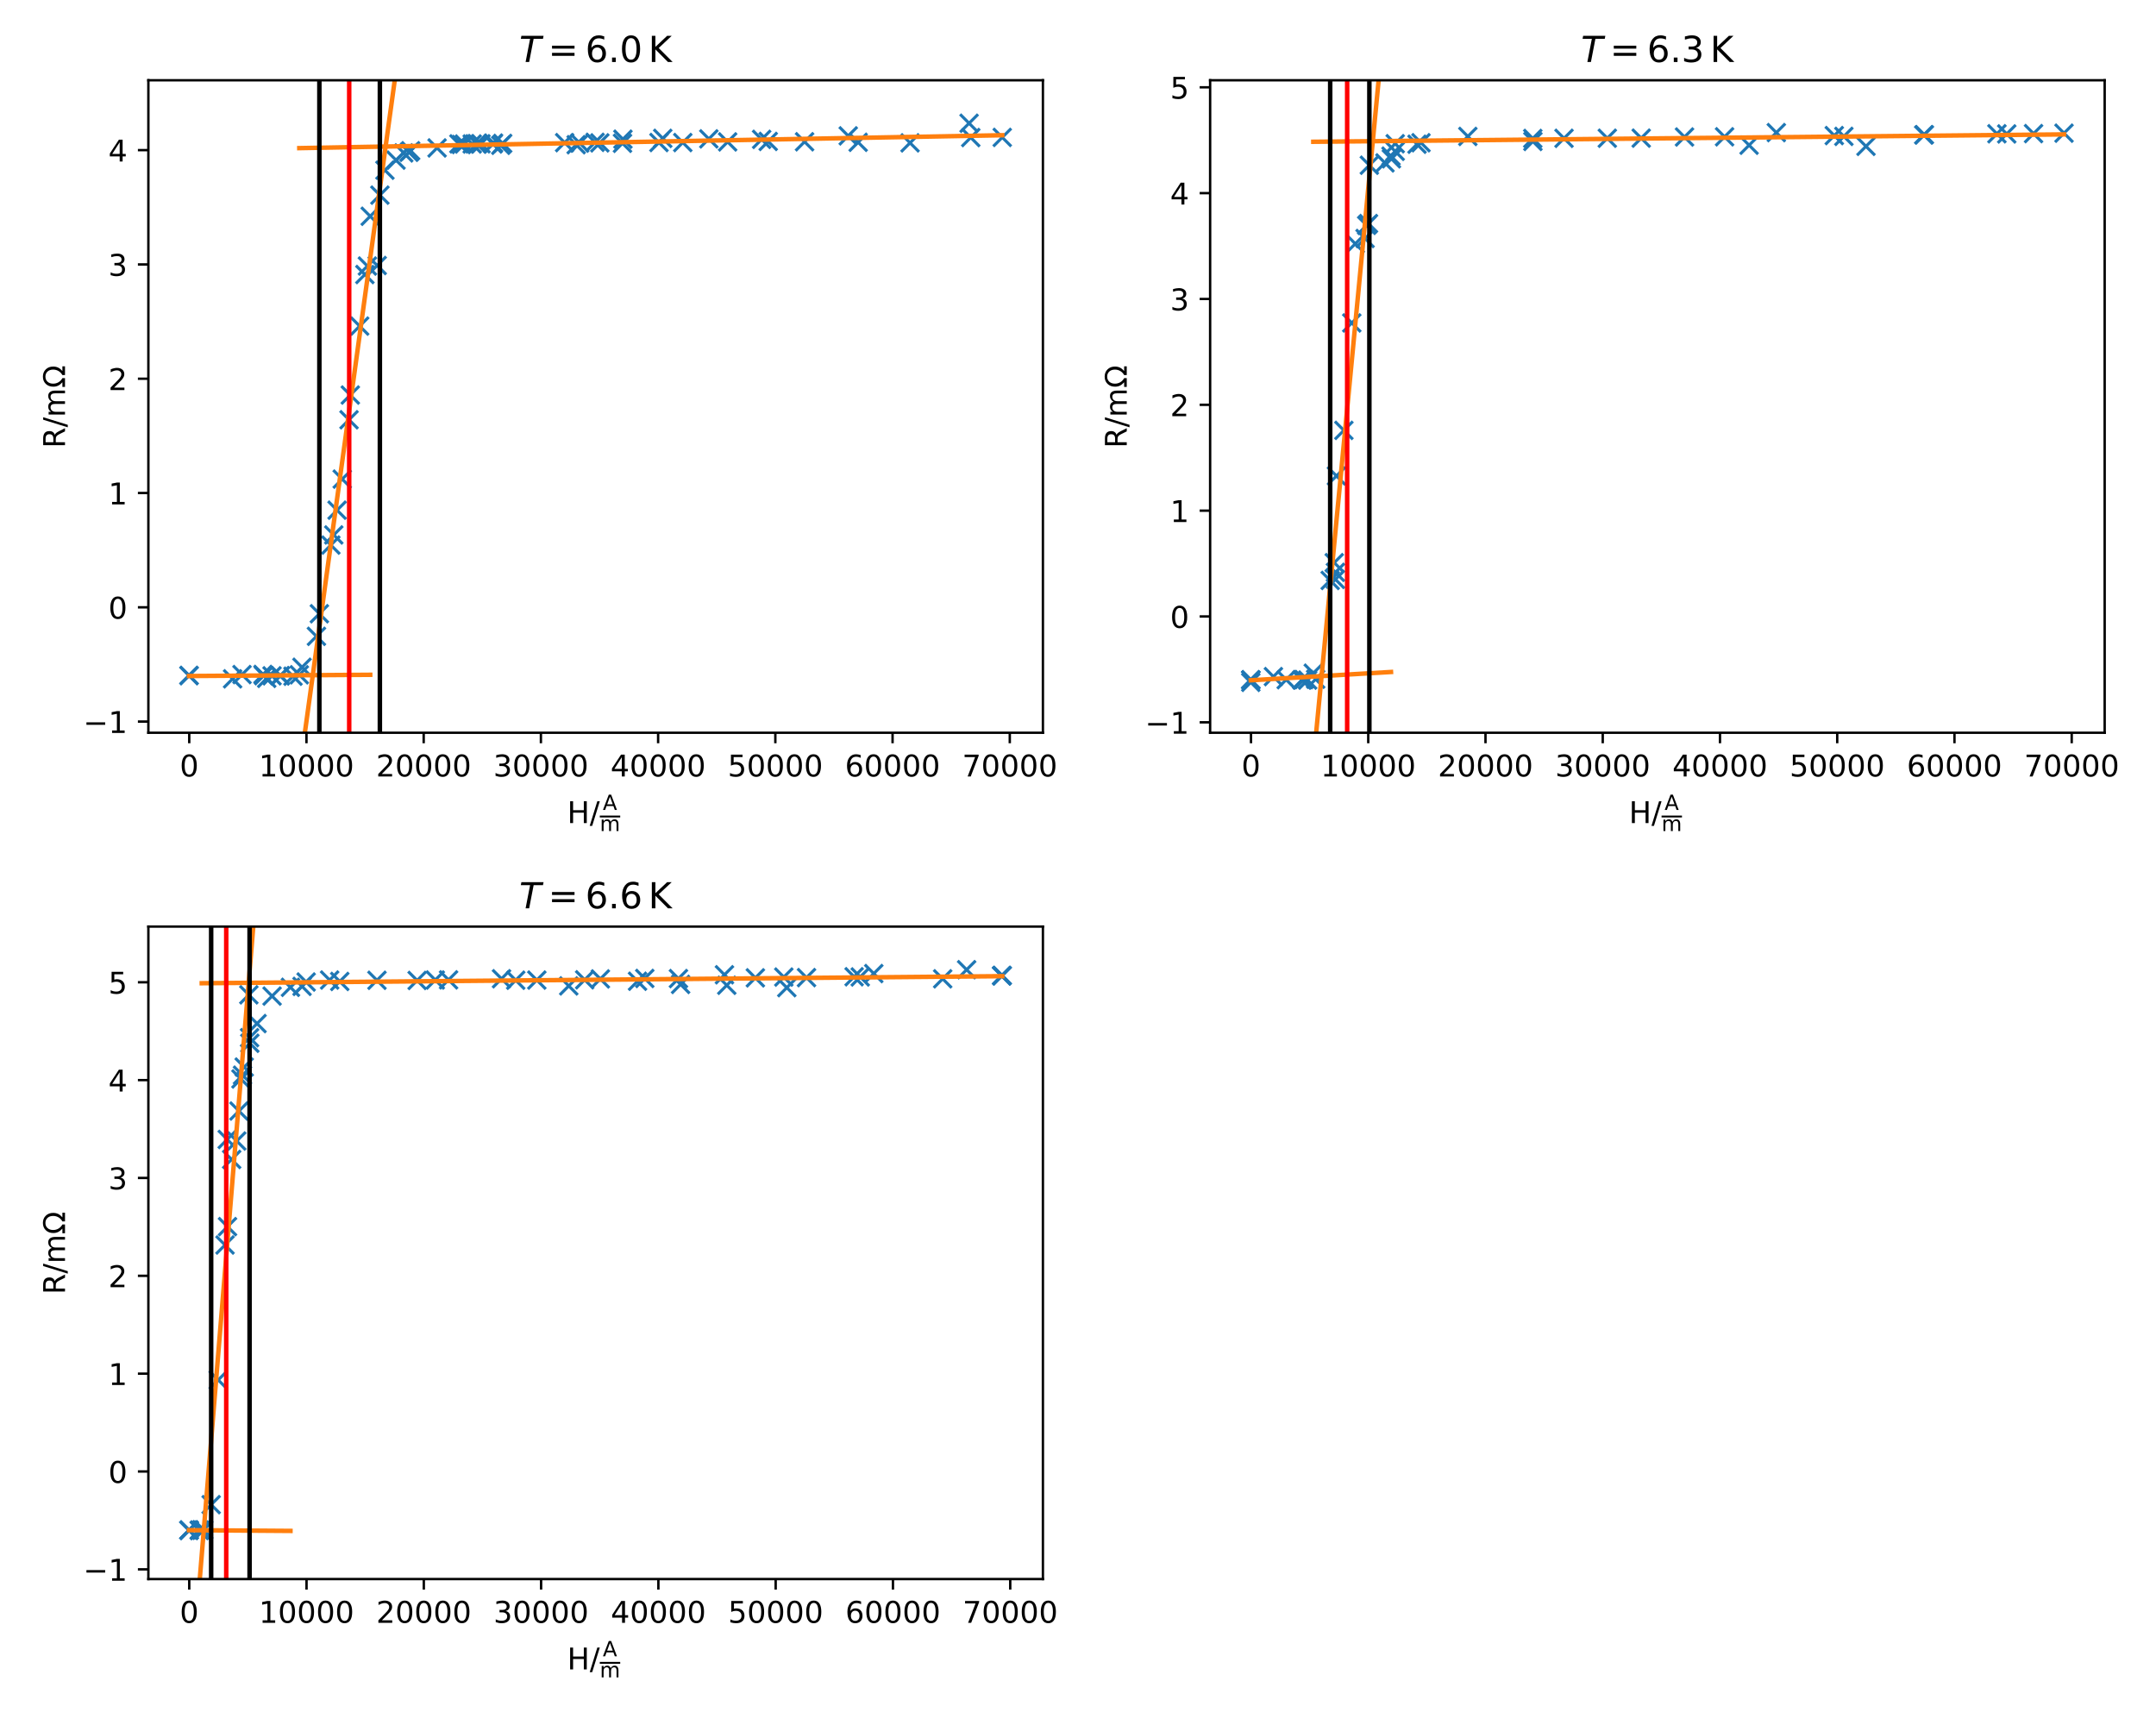 <?xml version="1.0" encoding="utf-8" standalone="no"?>
<!DOCTYPE svg PUBLIC "-//W3C//DTD SVG 1.1//EN"
  "http://www.w3.org/Graphics/SVG/1.1/DTD/svg11.dtd">
<!-- Created with matplotlib (https://matplotlib.org/) -->
<svg height="576pt" version="1.1" viewBox="0 0 720 576" width="720pt" xmlns="http://www.w3.org/2000/svg" xmlns:xlink="http://www.w3.org/1999/xlink">
 <defs>
  <style type="text/css">
*{stroke-linecap:butt;stroke-linejoin:round;}
  </style>
 </defs>
 <g id="figure_1">
  <g id="patch_1">
   <path d="M 0 576 
L 720 576 
L 720 0 
L 0 0 
z
" style="fill:#ffffff;"/>
  </g>
  <g id="axes_1">
   <g id="patch_2">
    <path d="M 49.55 244.675 
L 348.281 244.675 
L 348.281 26.8 
L 49.55 26.8 
z
" style="fill:#ffffff;"/>
   </g>
   <g id="matplotlib.axis_1">
    <g id="xtick_1">
     <g id="line2d_1">
      <defs>
       <path d="M 0 0 
L 0 3.5 
" id="mb14e0ec5f2" style="stroke:#000000;stroke-width:0.8;"/>
      </defs>
      <g>
       <use style="stroke:#000000;stroke-width:0.8;" x="63.198" xlink:href="#mb14e0ec5f2" y="244.675"/>
      </g>
     </g>
     <g id="text_1">
      <!-- 0 -->
      <defs>
       <path d="M 31.781 66.406 
Q 24.172 66.406 20.328 58.906 
Q 16.5 51.422 16.5 36.375 
Q 16.5 21.391 20.328 13.891 
Q 24.172 6.391 31.781 6.391 
Q 39.453 6.391 43.281 13.891 
Q 47.125 21.391 47.125 36.375 
Q 47.125 51.422 43.281 58.906 
Q 39.453 66.406 31.781 66.406 
z
M 31.781 74.219 
Q 44.047 74.219 50.516 64.516 
Q 56.984 54.828 56.984 36.375 
Q 56.984 17.969 50.516 8.266 
Q 44.047 -1.422 31.781 -1.422 
Q 19.531 -1.422 13.062 8.266 
Q 6.594 17.969 6.594 36.375 
Q 6.594 54.828 13.062 64.516 
Q 19.531 74.219 31.781 74.219 
z
" id="DejaVuSans-48"/>
      </defs>
      <g transform="translate(60.017 259.273)scale(0.1 -0.1)">
       <use xlink:href="#DejaVuSans-48"/>
      </g>
     </g>
    </g>
    <g id="xtick_2">
     <g id="line2d_2">
      <g>
       <use style="stroke:#000000;stroke-width:0.8;" x="102.344" xlink:href="#mb14e0ec5f2" y="244.675"/>
      </g>
     </g>
     <g id="text_2">
      <!-- 10000 -->
      <defs>
       <path d="M 12.406 8.297 
L 28.516 8.297 
L 28.516 63.922 
L 10.984 60.406 
L 10.984 69.391 
L 28.422 72.906 
L 38.281 72.906 
L 38.281 8.297 
L 54.391 8.297 
L 54.391 0 
L 12.406 0 
z
" id="DejaVuSans-49"/>
      </defs>
      <g transform="translate(86.438 259.273)scale(0.1 -0.1)">
       <use xlink:href="#DejaVuSans-49"/>
       <use x="63.623" xlink:href="#DejaVuSans-48"/>
       <use x="127.246" xlink:href="#DejaVuSans-48"/>
       <use x="190.869" xlink:href="#DejaVuSans-48"/>
       <use x="254.492" xlink:href="#DejaVuSans-48"/>
      </g>
     </g>
    </g>
    <g id="xtick_3">
     <g id="line2d_3">
      <g>
       <use style="stroke:#000000;stroke-width:0.8;" x="141.49" xlink:href="#mb14e0ec5f2" y="244.675"/>
      </g>
     </g>
     <g id="text_3">
      <!-- 20000 -->
      <defs>
       <path d="M 19.188 8.297 
L 53.609 8.297 
L 53.609 0 
L 7.328 0 
L 7.328 8.297 
Q 12.938 14.109 22.625 23.891 
Q 32.328 33.688 34.812 36.531 
Q 39.547 41.844 41.422 45.531 
Q 43.312 49.219 43.312 52.781 
Q 43.312 58.594 39.234 62.25 
Q 35.156 65.922 28.609 65.922 
Q 23.969 65.922 18.812 64.312 
Q 13.672 62.703 7.812 59.422 
L 7.812 69.391 
Q 13.766 71.781 18.938 73 
Q 24.125 74.219 28.422 74.219 
Q 39.75 74.219 46.484 68.547 
Q 53.219 62.891 53.219 53.422 
Q 53.219 48.922 51.531 44.891 
Q 49.859 40.875 45.406 35.406 
Q 44.188 33.984 37.641 27.219 
Q 31.109 20.453 19.188 8.297 
z
" id="DejaVuSans-50"/>
      </defs>
      <g transform="translate(125.584 259.273)scale(0.1 -0.1)">
       <use xlink:href="#DejaVuSans-50"/>
       <use x="63.623" xlink:href="#DejaVuSans-48"/>
       <use x="127.246" xlink:href="#DejaVuSans-48"/>
       <use x="190.869" xlink:href="#DejaVuSans-48"/>
       <use x="254.492" xlink:href="#DejaVuSans-48"/>
      </g>
     </g>
    </g>
    <g id="xtick_4">
     <g id="line2d_4">
      <g>
       <use style="stroke:#000000;stroke-width:0.8;" x="180.636" xlink:href="#mb14e0ec5f2" y="244.675"/>
      </g>
     </g>
     <g id="text_4">
      <!-- 30000 -->
      <defs>
       <path d="M 40.578 39.312 
Q 47.656 37.797 51.625 33 
Q 55.609 28.219 55.609 21.188 
Q 55.609 10.406 48.188 4.484 
Q 40.766 -1.422 27.094 -1.422 
Q 22.516 -1.422 17.656 -0.516 
Q 12.797 0.391 7.625 2.203 
L 7.625 11.719 
Q 11.719 9.328 16.594 8.109 
Q 21.484 6.891 26.812 6.891 
Q 36.078 6.891 40.938 10.547 
Q 45.797 14.203 45.797 21.188 
Q 45.797 27.641 41.281 31.266 
Q 36.766 34.906 28.719 34.906 
L 20.219 34.906 
L 20.219 43.016 
L 29.109 43.016 
Q 36.375 43.016 40.234 45.922 
Q 44.094 48.828 44.094 54.297 
Q 44.094 59.906 40.109 62.906 
Q 36.141 65.922 28.719 65.922 
Q 24.656 65.922 20.016 65.031 
Q 15.375 64.156 9.812 62.312 
L 9.812 71.094 
Q 15.438 72.656 20.344 73.438 
Q 25.25 74.219 29.594 74.219 
Q 40.828 74.219 47.359 69.109 
Q 53.906 64.016 53.906 55.328 
Q 53.906 49.266 50.438 45.094 
Q 46.969 40.922 40.578 39.312 
z
" id="DejaVuSans-51"/>
      </defs>
      <g transform="translate(164.729 259.273)scale(0.1 -0.1)">
       <use xlink:href="#DejaVuSans-51"/>
       <use x="63.623" xlink:href="#DejaVuSans-48"/>
       <use x="127.246" xlink:href="#DejaVuSans-48"/>
       <use x="190.869" xlink:href="#DejaVuSans-48"/>
       <use x="254.492" xlink:href="#DejaVuSans-48"/>
      </g>
     </g>
    </g>
    <g id="xtick_5">
     <g id="line2d_5">
      <g>
       <use style="stroke:#000000;stroke-width:0.8;" x="219.781" xlink:href="#mb14e0ec5f2" y="244.675"/>
      </g>
     </g>
     <g id="text_5">
      <!-- 40000 -->
      <defs>
       <path d="M 37.797 64.312 
L 12.891 25.391 
L 37.797 25.391 
z
M 35.203 72.906 
L 47.609 72.906 
L 47.609 25.391 
L 58.016 25.391 
L 58.016 17.188 
L 47.609 17.188 
L 47.609 0 
L 37.797 0 
L 37.797 17.188 
L 4.891 17.188 
L 4.891 26.703 
z
" id="DejaVuSans-52"/>
      </defs>
      <g transform="translate(203.875 259.273)scale(0.1 -0.1)">
       <use xlink:href="#DejaVuSans-52"/>
       <use x="63.623" xlink:href="#DejaVuSans-48"/>
       <use x="127.246" xlink:href="#DejaVuSans-48"/>
       <use x="190.869" xlink:href="#DejaVuSans-48"/>
       <use x="254.492" xlink:href="#DejaVuSans-48"/>
      </g>
     </g>
    </g>
    <g id="xtick_6">
     <g id="line2d_6">
      <g>
       <use style="stroke:#000000;stroke-width:0.8;" x="258.927" xlink:href="#mb14e0ec5f2" y="244.675"/>
      </g>
     </g>
     <g id="text_6">
      <!-- 50000 -->
      <defs>
       <path d="M 10.797 72.906 
L 49.516 72.906 
L 49.516 64.594 
L 19.828 64.594 
L 19.828 46.734 
Q 21.969 47.469 24.109 47.828 
Q 26.266 48.188 28.422 48.188 
Q 40.625 48.188 47.75 41.5 
Q 54.891 34.812 54.891 23.391 
Q 54.891 11.625 47.562 5.094 
Q 40.234 -1.422 26.906 -1.422 
Q 22.312 -1.422 17.547 -0.641 
Q 12.797 0.141 7.719 1.703 
L 7.719 11.625 
Q 12.109 9.234 16.797 8.062 
Q 21.484 6.891 26.703 6.891 
Q 35.156 6.891 40.078 11.328 
Q 45.016 15.766 45.016 23.391 
Q 45.016 31 40.078 35.438 
Q 35.156 39.891 26.703 39.891 
Q 22.75 39.891 18.812 39.016 
Q 14.891 38.141 10.797 36.281 
z
" id="DejaVuSans-53"/>
      </defs>
      <g transform="translate(243.021 259.273)scale(0.1 -0.1)">
       <use xlink:href="#DejaVuSans-53"/>
       <use x="63.623" xlink:href="#DejaVuSans-48"/>
       <use x="127.246" xlink:href="#DejaVuSans-48"/>
       <use x="190.869" xlink:href="#DejaVuSans-48"/>
       <use x="254.492" xlink:href="#DejaVuSans-48"/>
      </g>
     </g>
    </g>
    <g id="xtick_7">
     <g id="line2d_7">
      <g>
       <use style="stroke:#000000;stroke-width:0.8;" x="298.073" xlink:href="#mb14e0ec5f2" y="244.675"/>
      </g>
     </g>
     <g id="text_7">
      <!-- 60000 -->
      <defs>
       <path d="M 33.016 40.375 
Q 26.375 40.375 22.484 35.828 
Q 18.609 31.297 18.609 23.391 
Q 18.609 15.531 22.484 10.953 
Q 26.375 6.391 33.016 6.391 
Q 39.656 6.391 43.531 10.953 
Q 47.406 15.531 47.406 23.391 
Q 47.406 31.297 43.531 35.828 
Q 39.656 40.375 33.016 40.375 
z
M 52.594 71.297 
L 52.594 62.312 
Q 48.875 64.062 45.094 64.984 
Q 41.312 65.922 37.594 65.922 
Q 27.828 65.922 22.672 59.328 
Q 17.531 52.734 16.797 39.406 
Q 19.672 43.656 24.016 45.922 
Q 28.375 48.188 33.594 48.188 
Q 44.578 48.188 50.953 41.516 
Q 57.328 34.859 57.328 23.391 
Q 57.328 12.156 50.688 5.359 
Q 44.047 -1.422 33.016 -1.422 
Q 20.359 -1.422 13.672 8.266 
Q 6.984 17.969 6.984 36.375 
Q 6.984 53.656 15.188 63.938 
Q 23.391 74.219 37.203 74.219 
Q 40.922 74.219 44.703 73.484 
Q 48.484 72.75 52.594 71.297 
z
" id="DejaVuSans-54"/>
      </defs>
      <g transform="translate(282.167 259.273)scale(0.1 -0.1)">
       <use xlink:href="#DejaVuSans-54"/>
       <use x="63.623" xlink:href="#DejaVuSans-48"/>
       <use x="127.246" xlink:href="#DejaVuSans-48"/>
       <use x="190.869" xlink:href="#DejaVuSans-48"/>
       <use x="254.492" xlink:href="#DejaVuSans-48"/>
      </g>
     </g>
    </g>
    <g id="xtick_8">
     <g id="line2d_8">
      <g>
       <use style="stroke:#000000;stroke-width:0.8;" x="337.219" xlink:href="#mb14e0ec5f2" y="244.675"/>
      </g>
     </g>
     <g id="text_8">
      <!-- 70000 -->
      <defs>
       <path d="M 8.203 72.906 
L 55.078 72.906 
L 55.078 68.703 
L 28.609 0 
L 18.312 0 
L 43.219 64.594 
L 8.203 64.594 
z
" id="DejaVuSans-55"/>
      </defs>
      <g transform="translate(321.312 259.273)scale(0.1 -0.1)">
       <use xlink:href="#DejaVuSans-55"/>
       <use x="63.623" xlink:href="#DejaVuSans-48"/>
       <use x="127.246" xlink:href="#DejaVuSans-48"/>
       <use x="190.869" xlink:href="#DejaVuSans-48"/>
       <use x="254.492" xlink:href="#DejaVuSans-48"/>
      </g>
     </g>
    </g>
    <g id="text_9">
     <!-- H/$\frac{\mathrm{A}}{\mathrm{m}}$ -->
     <defs>
      <path d="M 9.812 72.906 
L 19.672 72.906 
L 19.672 43.016 
L 55.516 43.016 
L 55.516 72.906 
L 65.375 72.906 
L 65.375 0 
L 55.516 0 
L 55.516 34.719 
L 19.672 34.719 
L 19.672 0 
L 9.812 0 
z
" id="DejaVuSans-72"/>
      <path d="M 25.391 72.906 
L 33.688 72.906 
L 8.297 -9.281 
L 0 -9.281 
z
" id="DejaVuSans-47"/>
      <path d="M 34.188 63.188 
L 20.797 26.906 
L 47.609 26.906 
z
M 28.609 72.906 
L 39.797 72.906 
L 67.578 0 
L 57.328 0 
L 50.688 18.703 
L 17.828 18.703 
L 11.188 0 
L 0.781 0 
z
" id="DejaVuSans-65"/>
      <path d="M 52 44.188 
Q 55.375 50.25 60.062 53.125 
Q 64.75 56 71.094 56 
Q 79.641 56 84.281 50.016 
Q 88.922 44.047 88.922 33.016 
L 88.922 0 
L 79.891 0 
L 79.891 32.719 
Q 79.891 40.578 77.094 44.375 
Q 74.312 48.188 68.609 48.188 
Q 61.625 48.188 57.562 43.547 
Q 53.516 38.922 53.516 30.906 
L 53.516 0 
L 44.484 0 
L 44.484 32.719 
Q 44.484 40.625 41.703 44.406 
Q 38.922 48.188 33.109 48.188 
Q 26.219 48.188 22.156 43.531 
Q 18.109 38.875 18.109 30.906 
L 18.109 0 
L 9.078 0 
L 9.078 54.688 
L 18.109 54.688 
L 18.109 46.188 
Q 21.188 51.219 25.484 53.609 
Q 29.781 56 35.688 56 
Q 41.656 56 45.828 52.969 
Q 50 49.953 52 44.188 
z
" id="DejaVuSans-109"/>
     </defs>
     <g transform="translate(189.415 274.853)scale(0.1 -0.1)">
      <use transform="translate(0 0.169)" xlink:href="#DejaVuSans-72"/>
      <use transform="translate(75.195 0.169)" xlink:href="#DejaVuSans-47"/>
      <use transform="translate(118.887 43.966)scale(0.7)" xlink:href="#DejaVuSans-65"/>
      <use transform="translate(108.887 -26.484)scale(0.7)" xlink:href="#DejaVuSans-109"/>
      <path d="M 108.887 18.966 
L 108.887 25.216 
L 177.075 25.216 
L 177.075 18.966 
L 108.887 18.966 
z
"/>
     </g>
    </g>
   </g>
   <g id="matplotlib.axis_2">
    <g id="ytick_1">
     <g id="line2d_9">
      <defs>
       <path d="M 0 0 
L -3.5 0 
" id="m5b89c1136e" style="stroke:#000000;stroke-width:0.8;"/>
      </defs>
      <g>
       <use style="stroke:#000000;stroke-width:0.8;" x="49.55" xlink:href="#m5b89c1136e" y="240.946"/>
      </g>
     </g>
     <g id="text_10">
      <!-- −1 -->
      <defs>
       <path d="M 10.594 35.5 
L 73.188 35.5 
L 73.188 27.203 
L 10.594 27.203 
z
" id="DejaVuSans-8722"/>
      </defs>
      <g transform="translate(27.808 244.745)scale(0.1 -0.1)">
       <use xlink:href="#DejaVuSans-8722"/>
       <use x="83.789" xlink:href="#DejaVuSans-49"/>
      </g>
     </g>
    </g>
    <g id="ytick_2">
     <g id="line2d_10">
      <g>
       <use style="stroke:#000000;stroke-width:0.8;" x="49.55" xlink:href="#m5b89c1136e" y="202.784"/>
      </g>
     </g>
     <g id="text_11">
      <!-- 0 -->
      <g transform="translate(36.188 206.583)scale(0.1 -0.1)">
       <use xlink:href="#DejaVuSans-48"/>
      </g>
     </g>
    </g>
    <g id="ytick_3">
     <g id="line2d_11">
      <g>
       <use style="stroke:#000000;stroke-width:0.8;" x="49.55" xlink:href="#m5b89c1136e" y="164.622"/>
      </g>
     </g>
     <g id="text_12">
      <!-- 1 -->
      <g transform="translate(36.188 168.422)scale(0.1 -0.1)">
       <use xlink:href="#DejaVuSans-49"/>
      </g>
     </g>
    </g>
    <g id="ytick_4">
     <g id="line2d_12">
      <g>
       <use style="stroke:#000000;stroke-width:0.8;" x="49.55" xlink:href="#m5b89c1136e" y="126.461"/>
      </g>
     </g>
     <g id="text_13">
      <!-- 2 -->
      <g transform="translate(36.188 130.26)scale(0.1 -0.1)">
       <use xlink:href="#DejaVuSans-50"/>
      </g>
     </g>
    </g>
    <g id="ytick_5">
     <g id="line2d_13">
      <g>
       <use style="stroke:#000000;stroke-width:0.8;" x="49.55" xlink:href="#m5b89c1136e" y="88.299"/>
      </g>
     </g>
     <g id="text_14">
      <!-- 3 -->
      <g transform="translate(36.188 92.098)scale(0.1 -0.1)">
       <use xlink:href="#DejaVuSans-51"/>
      </g>
     </g>
    </g>
    <g id="ytick_6">
     <g id="line2d_14">
      <g>
       <use style="stroke:#000000;stroke-width:0.8;" x="49.55" xlink:href="#m5b89c1136e" y="50.137"/>
      </g>
     </g>
     <g id="text_15">
      <!-- 4 -->
      <g transform="translate(36.188 53.936)scale(0.1 -0.1)">
       <use xlink:href="#DejaVuSans-52"/>
      </g>
     </g>
    </g>
    <g id="text_16">
     <!-- R/m$\Omega$ -->
     <defs>
      <path d="M 44.391 34.188 
Q 47.562 33.109 50.562 29.594 
Q 53.562 26.078 56.594 19.922 
L 66.609 0 
L 56 0 
L 46.688 18.703 
Q 43.062 26.031 39.672 28.422 
Q 36.281 30.812 30.422 30.812 
L 19.672 30.812 
L 19.672 0 
L 9.812 0 
L 9.812 72.906 
L 32.078 72.906 
Q 44.578 72.906 50.734 67.672 
Q 56.891 62.453 56.891 51.906 
Q 56.891 45.016 53.688 40.469 
Q 50.484 35.938 44.391 34.188 
z
M 19.672 64.797 
L 19.672 38.922 
L 32.078 38.922 
Q 39.203 38.922 42.844 42.219 
Q 46.484 45.516 46.484 51.906 
Q 46.484 58.297 42.844 61.547 
Q 39.203 64.797 32.078 64.797 
z
" id="DejaVuSans-82"/>
      <path d="M 72.609 8.688 
L 72.609 0 
L 43.312 0 
L 43.312 8.688 
Q 51.953 13.422 56.781 21.531 
Q 61.625 29.641 61.625 39.5 
Q 61.625 51.219 55.172 58.297 
Q 48.734 65.375 38.188 65.375 
Q 27.641 65.375 21.172 58.266 
Q 14.703 51.172 14.703 39.5 
Q 14.703 29.641 19.531 21.531 
Q 24.422 13.422 33.109 8.688 
L 33.109 0 
L 3.812 0 
L 3.812 8.688 
L 19.391 8.688 
Q 11.672 15.484 8.109 22.75 
Q 4.594 30.031 4.594 39.016 
Q 4.594 54.547 13.969 64.156 
Q 23.297 73.781 38.188 73.781 
Q 52.984 73.781 62.406 64.156 
Q 71.781 54.594 71.781 39.5 
Q 71.781 30.031 68.312 22.797 
Q 64.844 15.578 56.984 8.688 
z
" id="DejaVuSans-937"/>
     </defs>
     <g transform="translate(21.728 149.637)rotate(-90)scale(0.1 -0.1)">
      <use transform="translate(0 0.219)" xlink:href="#DejaVuSans-82"/>
      <use transform="translate(69.482 0.219)" xlink:href="#DejaVuSans-47"/>
      <use transform="translate(103.174 0.219)" xlink:href="#DejaVuSans-109"/>
      <use transform="translate(200.586 0.219)" xlink:href="#DejaVuSans-937"/>
     </g>
    </g>
   </g>
   <g id="line2d_15">
    <defs>
     <path d="M -3 3 
L 3 -3 
M -3 -3 
L 3 3 
" id="m0237511e3a" style="stroke:#1f77b4;"/>
    </defs>
    <g clip-path="url(#p35a6521196)">
     <use style="fill:#1f77b4;stroke:#1f77b4;" x="63.129" xlink:href="#m0237511e3a" y="225.594"/>
     <use style="fill:#1f77b4;stroke:#1f77b4;" x="63.129" xlink:href="#m0237511e3a" y="225.533"/>
     <use style="fill:#1f77b4;stroke:#1f77b4;" x="77.675" xlink:href="#m0237511e3a" y="226.676"/>
     <use style="fill:#1f77b4;stroke:#1f77b4;" x="80.818" xlink:href="#m0237511e3a" y="225.249"/>
     <use style="fill:#1f77b4;stroke:#1f77b4;" x="87.829" xlink:href="#m0237511e3a" y="225.203"/>
     <use style="fill:#1f77b4;stroke:#1f77b4;" x="88.043" xlink:href="#m0237511e3a" y="225.617"/>
     <use style="fill:#1f77b4;stroke:#1f77b4;" x="89.063" xlink:href="#m0237511e3a" y="226.512"/>
     <use style="fill:#1f77b4;stroke:#1f77b4;" x="90.841" xlink:href="#m0237511e3a" y="225.665"/>
     <use style="fill:#1f77b4;stroke:#1f77b4;" x="93.57" xlink:href="#m0237511e3a" y="225.633"/>
     <use style="fill:#1f77b4;stroke:#1f77b4;" x="93.649" xlink:href="#m0237511e3a" y="225.646"/>
     <use style="fill:#1f77b4;stroke:#1f77b4;" x="97.839" xlink:href="#m0237511e3a" y="225.798"/>
     <use style="fill:#1f77b4;stroke:#1f77b4;" x="99.951" xlink:href="#m0237511e3a" y="225.325"/>
     <use style="fill:#1f77b4;stroke:#1f77b4;" x="100.846" xlink:href="#m0237511e3a" y="222.811"/>
     <use style="fill:#1f77b4;stroke:#1f77b4;" x="105.677" xlink:href="#m0237511e3a" y="212.474"/>
     <use style="fill:#1f77b4;stroke:#1f77b4;" x="106.654" xlink:href="#m0237511e3a" y="204.938"/>
     <use style="fill:#1f77b4;stroke:#1f77b4;" x="110.48" xlink:href="#m0237511e3a" y="182.007"/>
     <use style="fill:#1f77b4;stroke:#1f77b4;" x="111.462" xlink:href="#m0237511e3a" y="178.621"/>
     <use style="fill:#1f77b4;stroke:#1f77b4;" x="112.566" xlink:href="#m0237511e3a" y="170.355"/>
     <use style="fill:#1f77b4;stroke:#1f77b4;" x="114.288" xlink:href="#m0237511e3a" y="159.981"/>
     <use style="fill:#1f77b4;stroke:#1f77b4;" x="116.559" xlink:href="#m0237511e3a" y="140.162"/>
     <use style="fill:#1f77b4;stroke:#1f77b4;" x="116.983" xlink:href="#m0237511e3a" y="131.906"/>
     <use style="fill:#1f77b4;stroke:#1f77b4;" x="120.112" xlink:href="#m0237511e3a" y="108.885"/>
     <use style="fill:#1f77b4;stroke:#1f77b4;" x="121.855" xlink:href="#m0237511e3a" y="91.666"/>
     <use style="fill:#1f77b4;stroke:#1f77b4;" x="122.695" xlink:href="#m0237511e3a" y="88.835"/>
     <use style="fill:#1f77b4;stroke:#1f77b4;" x="123.633" xlink:href="#m0237511e3a" y="72.211"/>
     <use style="fill:#1f77b4;stroke:#1f77b4;" x="125.965" xlink:href="#m0237511e3a" y="88.654"/>
     <use style="fill:#1f77b4;stroke:#1f77b4;" x="126.86" xlink:href="#m0237511e3a" y="65.158"/>
     <use style="fill:#1f77b4;stroke:#1f77b4;" x="128.543" xlink:href="#m0237511e3a" y="56.834"/>
     <use style="fill:#1f77b4;stroke:#1f77b4;" x="132.247" xlink:href="#m0237511e3a" y="53.468"/>
     <use style="fill:#1f77b4;stroke:#1f77b4;" x="134.828" xlink:href="#m0237511e3a" y="51.062"/>
     <use style="fill:#1f77b4;stroke:#1f77b4;" x="136.587" xlink:href="#m0237511e3a" y="50.855"/>
     <use style="fill:#1f77b4;stroke:#1f77b4;" x="137.133" xlink:href="#m0237511e3a" y="50.337"/>
     <use style="fill:#1f77b4;stroke:#1f77b4;" x="145.962" xlink:href="#m0237511e3a" y="49.399"/>
     <use style="fill:#1f77b4;stroke:#1f77b4;" x="153.25" xlink:href="#m0237511e3a" y="48.038"/>
     <use style="fill:#1f77b4;stroke:#1f77b4;" x="154.041" xlink:href="#m0237511e3a" y="48.249"/>
     <use style="fill:#1f77b4;stroke:#1f77b4;" x="155.061" xlink:href="#m0237511e3a" y="48.087"/>
     <use style="fill:#1f77b4;stroke:#1f77b4;" x="157.698" xlink:href="#m0237511e3a" y="48.078"/>
     <use style="fill:#1f77b4;stroke:#1f77b4;" x="159.274" xlink:href="#m0237511e3a" y="48.008"/>
     <use style="fill:#1f77b4;stroke:#1f77b4;" x="159.451" xlink:href="#m0237511e3a" y="48.06"/>
     <use style="fill:#1f77b4;stroke:#1f77b4;" x="160.623" xlink:href="#m0237511e3a" y="48.014"/>
     <use style="fill:#1f77b4;stroke:#1f77b4;" x="164.608" xlink:href="#m0237511e3a" y="48.067"/>
     <use style="fill:#1f77b4;stroke:#1f77b4;" x="164.817" xlink:href="#m0237511e3a" y="47.775"/>
     <use style="fill:#1f77b4;stroke:#1f77b4;" x="167.239" xlink:href="#m0237511e3a" y="48.516"/>
     <use style="fill:#1f77b4;stroke:#1f77b4;" x="167.871" xlink:href="#m0237511e3a" y="47.891"/>
     <use style="fill:#1f77b4;stroke:#1f77b4;" x="188.571" xlink:href="#m0237511e3a" y="47.627"/>
     <use style="fill:#1f77b4;stroke:#1f77b4;" x="192.411" xlink:href="#m0237511e3a" y="48.318"/>
     <use style="fill:#1f77b4;stroke:#1f77b4;" x="193.583" xlink:href="#m0237511e3a" y="47.781"/>
     <use style="fill:#1f77b4;stroke:#1f77b4;" x="198.725" xlink:href="#m0237511e3a" y="47.526"/>
     <use style="fill:#1f77b4;stroke:#1f77b4;" x="200.308" xlink:href="#m0237511e3a" y="47.705"/>
     <use style="fill:#1f77b4;stroke:#1f77b4;" x="207.883" xlink:href="#m0237511e3a" y="47.846"/>
     <use style="fill:#1f77b4;stroke:#1f77b4;" x="208.022" xlink:href="#m0237511e3a" y="46.482"/>
     <use style="fill:#1f77b4;stroke:#1f77b4;" x="220.062" xlink:href="#m0237511e3a" y="47.587"/>
     <use style="fill:#1f77b4;stroke:#1f77b4;" x="221.326" xlink:href="#m0237511e3a" y="46.198"/>
     <use style="fill:#1f77b4;stroke:#1f77b4;" x="228.017" xlink:href="#m0237511e3a" y="47.597"/>
     <use style="fill:#1f77b4;stroke:#1f77b4;" x="236.713" xlink:href="#m0237511e3a" y="46.373"/>
     <use style="fill:#1f77b4;stroke:#1f77b4;" x="242.995" xlink:href="#m0237511e3a" y="47.381"/>
     <use style="fill:#1f77b4;stroke:#1f77b4;" x="254.349" xlink:href="#m0237511e3a" y="46.533"/>
     <use style="fill:#1f77b4;stroke:#1f77b4;" x="256.546" xlink:href="#m0237511e3a" y="47.225"/>
     <use style="fill:#1f77b4;stroke:#1f77b4;" x="268.687" xlink:href="#m0237511e3a" y="47.338"/>
     <use style="fill:#1f77b4;stroke:#1f77b4;" x="283.27" xlink:href="#m0237511e3a" y="45.37"/>
     <use style="fill:#1f77b4;stroke:#1f77b4;" x="286.582" xlink:href="#m0237511e3a" y="47.515"/>
     <use style="fill:#1f77b4;stroke:#1f77b4;" x="303.91" xlink:href="#m0237511e3a" y="47.704"/>
     <use style="fill:#1f77b4;stroke:#1f77b4;" x="323.624" xlink:href="#m0237511e3a" y="41.157"/>
     <use style="fill:#1f77b4;stroke:#1f77b4;" x="324.186" xlink:href="#m0237511e3a" y="45.93"/>
     <use style="fill:#1f77b4;stroke:#1f77b4;" x="334.702" xlink:href="#m0237511e3a" y="45.881"/>
    </g>
   </g>
   <g id="line2d_16">
    <path clip-path="url(#p35a6521196)" d="M 63.129 225.728 
L 63.129 225.728 
L 77.675 225.63 
L 80.818 225.609 
L 87.829 225.561 
L 88.043 225.56 
L 89.063 225.553 
L 90.841 225.541 
L 93.57 225.523 
L 93.649 225.522 
L 97.839 225.494 
L 99.951 225.48 
L 100.846 225.474 
L 105.677 225.441 
L 106.654 225.435 
L 110.48 225.409 
L 111.462 225.402 
L 112.566 225.395 
L 114.288 225.383 
L 116.559 225.368 
L 116.983 225.365 
L 120.112 225.344 
L 121.855 225.332 
L 122.695 225.326 
L 123.633 225.32 
" style="fill:none;stroke:#ff7f0e;stroke-linecap:square;stroke-width:1.5;"/>
   </g>
   <g id="line2d_17">
    <path clip-path="url(#p35a6521196)" d="M 99.951 49.461 
L 100.846 49.445 
L 105.677 49.356 
L 106.654 49.338 
L 110.48 49.268 
L 111.462 49.25 
L 112.566 49.23 
L 114.288 49.198 
L 116.559 49.157 
L 116.983 49.149 
L 120.112 49.091 
L 121.855 49.059 
L 122.695 49.044 
L 123.633 49.027 
L 125.965 48.984 
L 126.86 48.968 
L 128.543 48.937 
L 132.247 48.869 
L 134.828 48.822 
L 136.587 48.789 
L 137.133 48.779 
L 145.962 48.618 
L 153.25 48.484 
L 154.041 48.469 
L 155.061 48.451 
L 157.698 48.402 
L 159.274 48.374 
L 159.451 48.37 
L 160.623 48.349 
L 164.608 48.276 
L 164.817 48.272 
L 167.239 48.228 
L 167.871 48.216 
L 188.571 47.837 
L 192.411 47.766 
L 193.583 47.745 
L 198.725 47.65 
L 200.308 47.621 
L 207.883 47.483 
L 208.022 47.48 
L 220.062 47.259 
L 221.326 47.236 
L 228.017 47.113 
L 236.713 46.954 
L 242.995 46.839 
L 254.349 46.631 
L 256.546 46.591 
L 268.687 46.368 
L 283.27 46.101 
L 286.582 46.04 
L 303.91 45.722 
L 323.624 45.361 
L 324.186 45.351 
L 334.702 45.158 
" style="fill:none;stroke:#ff7f0e;stroke-linecap:square;stroke-width:1.5;"/>
   </g>
   <g id="line2d_18">
    <path clip-path="url(#p35a6521196)" d="M 63.129 525.454 
L 77.675 419.862 
L 80.818 397.046 
L 87.829 346.155 
L 88.043 344.603 
L 89.063 337.197 
L 90.841 324.289 
L 93.57 304.478 
L 93.649 303.904 
L 97.839 273.486 
L 99.951 258.157 
L 100.846 251.661 
L 105.677 216.596 
L 106.654 209.502 
L 110.48 181.726 
L 111.462 174.601 
L 112.566 166.586 
L 114.288 154.087 
L 116.559 137.598 
L 116.983 134.525 
L 120.112 111.811 
L 121.855 99.159 
L 122.695 93.055 
L 123.633 86.248 
L 125.965 69.324 
L 126.86 62.828 
L 128.543 50.605 
L 132.247 23.719 
L 134.828 4.986 
L 135.652 -1 
" style="fill:none;stroke:#ff7f0e;stroke-linecap:square;stroke-width:1.5;"/>
   </g>
   <g id="line2d_19">
    <path clip-path="url(#p35a6521196)" d="M 106.654 244.675 
L 106.654 26.8 
" style="fill:none;stroke:#000000;stroke-linecap:square;stroke-width:1.5;"/>
   </g>
   <g id="line2d_20">
    <path clip-path="url(#p35a6521196)" d="M 116.618 244.675 
L 116.618 26.8 
" style="fill:none;stroke:#ff0000;stroke-linecap:square;stroke-width:1.5;"/>
   </g>
   <g id="line2d_21">
    <path clip-path="url(#p35a6521196)" d="M 126.86 244.675 
L 126.86 26.8 
" style="fill:none;stroke:#000000;stroke-linecap:square;stroke-width:1.5;"/>
   </g>
   <g id="patch_3">
    <path d="M 49.55 244.675 
L 49.55 26.8 
" style="fill:none;stroke:#000000;stroke-linecap:square;stroke-linejoin:miter;stroke-width:0.8;"/>
   </g>
   <g id="patch_4">
    <path d="M 348.281 244.675 
L 348.281 26.8 
" style="fill:none;stroke:#000000;stroke-linecap:square;stroke-linejoin:miter;stroke-width:0.8;"/>
   </g>
   <g id="patch_5">
    <path d="M 49.55 244.675 
L 348.281 244.675 
" style="fill:none;stroke:#000000;stroke-linecap:square;stroke-linejoin:miter;stroke-width:0.8;"/>
   </g>
   <g id="patch_6">
    <path d="M 49.55 26.8 
L 348.281 26.8 
" style="fill:none;stroke:#000000;stroke-linecap:square;stroke-linejoin:miter;stroke-width:0.8;"/>
   </g>
   <g id="text_17">
    <!-- $T=6.0\,$K -->
    <defs>
     <path d="M 5.906 72.906 
L 67.578 72.906 
L 66.016 64.594 
L 39.984 64.594 
L 27.484 0 
L 17.578 0 
L 30.078 64.594 
L 4.297 64.594 
z
" id="DejaVuSans-Oblique-84"/>
     <path d="M 10.594 45.406 
L 73.188 45.406 
L 73.188 37.203 
L 10.594 37.203 
z
M 10.594 25.484 
L 73.188 25.484 
L 73.188 17.188 
L 10.594 17.188 
z
" id="DejaVuSans-61"/>
     <path d="M 10.688 12.406 
L 21 12.406 
L 21 0 
L 10.688 0 
z
" id="DejaVuSans-46"/>
     <path d="M 9.812 72.906 
L 19.672 72.906 
L 19.672 42.094 
L 52.391 72.906 
L 65.094 72.906 
L 28.906 38.922 
L 67.672 0 
L 54.688 0 
L 19.672 35.109 
L 19.672 0 
L 9.812 0 
z
" id="DejaVuSans-75"/>
    </defs>
    <g transform="translate(173.415 20.8)scale(0.12 -0.12)">
     <use transform="translate(0 0.781)" xlink:href="#DejaVuSans-Oblique-84"/>
     <use transform="translate(80.566 0.781)" xlink:href="#DejaVuSans-61"/>
     <use transform="translate(183.838 0.781)" xlink:href="#DejaVuSans-54"/>
     <use transform="translate(247.461 0.781)" xlink:href="#DejaVuSans-46"/>
     <use transform="translate(279.248 0.781)" xlink:href="#DejaVuSans-48"/>
     <use transform="translate(359.107 0.781)" xlink:href="#DejaVuSans-75"/>
    </g>
   </g>
  </g>
  <g id="axes_2">
   <g id="patch_7">
    <path d="M 404.126 244.675 
L 702.857 244.675 
L 702.857 26.8 
L 404.126 26.8 
z
" style="fill:#ffffff;"/>
   </g>
   <g id="matplotlib.axis_3">
    <g id="xtick_9">
     <g id="line2d_22">
      <g>
       <use style="stroke:#000000;stroke-width:0.8;" x="417.774" xlink:href="#mb14e0ec5f2" y="244.675"/>
      </g>
     </g>
     <g id="text_18">
      <!-- 0 -->
      <g transform="translate(414.593 259.273)scale(0.1 -0.1)">
       <use xlink:href="#DejaVuSans-48"/>
      </g>
     </g>
    </g>
    <g id="xtick_10">
     <g id="line2d_23">
      <g>
       <use style="stroke:#000000;stroke-width:0.8;" x="456.928" xlink:href="#mb14e0ec5f2" y="244.675"/>
      </g>
     </g>
     <g id="text_19">
      <!-- 10000 -->
      <g transform="translate(441.022 259.273)scale(0.1 -0.1)">
       <use xlink:href="#DejaVuSans-49"/>
       <use x="63.623" xlink:href="#DejaVuSans-48"/>
       <use x="127.246" xlink:href="#DejaVuSans-48"/>
       <use x="190.869" xlink:href="#DejaVuSans-48"/>
       <use x="254.492" xlink:href="#DejaVuSans-48"/>
      </g>
     </g>
    </g>
    <g id="xtick_11">
     <g id="line2d_24">
      <g>
       <use style="stroke:#000000;stroke-width:0.8;" x="496.082" xlink:href="#mb14e0ec5f2" y="244.675"/>
      </g>
     </g>
     <g id="text_20">
      <!-- 20000 -->
      <g transform="translate(480.176 259.273)scale(0.1 -0.1)">
       <use xlink:href="#DejaVuSans-50"/>
       <use x="63.623" xlink:href="#DejaVuSans-48"/>
       <use x="127.246" xlink:href="#DejaVuSans-48"/>
       <use x="190.869" xlink:href="#DejaVuSans-48"/>
       <use x="254.492" xlink:href="#DejaVuSans-48"/>
      </g>
     </g>
    </g>
    <g id="xtick_12">
     <g id="line2d_25">
      <g>
       <use style="stroke:#000000;stroke-width:0.8;" x="535.236" xlink:href="#mb14e0ec5f2" y="244.675"/>
      </g>
     </g>
     <g id="text_21">
      <!-- 30000 -->
      <g transform="translate(519.33 259.273)scale(0.1 -0.1)">
       <use xlink:href="#DejaVuSans-51"/>
       <use x="63.623" xlink:href="#DejaVuSans-48"/>
       <use x="127.246" xlink:href="#DejaVuSans-48"/>
       <use x="190.869" xlink:href="#DejaVuSans-48"/>
       <use x="254.492" xlink:href="#DejaVuSans-48"/>
      </g>
     </g>
    </g>
    <g id="xtick_13">
     <g id="line2d_26">
      <g>
       <use style="stroke:#000000;stroke-width:0.8;" x="574.39" xlink:href="#mb14e0ec5f2" y="244.675"/>
      </g>
     </g>
     <g id="text_22">
      <!-- 40000 -->
      <g transform="translate(558.483 259.273)scale(0.1 -0.1)">
       <use xlink:href="#DejaVuSans-52"/>
       <use x="63.623" xlink:href="#DejaVuSans-48"/>
       <use x="127.246" xlink:href="#DejaVuSans-48"/>
       <use x="190.869" xlink:href="#DejaVuSans-48"/>
       <use x="254.492" xlink:href="#DejaVuSans-48"/>
      </g>
     </g>
    </g>
    <g id="xtick_14">
     <g id="line2d_27">
      <g>
       <use style="stroke:#000000;stroke-width:0.8;" x="613.543" xlink:href="#mb14e0ec5f2" y="244.675"/>
      </g>
     </g>
     <g id="text_23">
      <!-- 50000 -->
      <g transform="translate(597.637 259.273)scale(0.1 -0.1)">
       <use xlink:href="#DejaVuSans-53"/>
       <use x="63.623" xlink:href="#DejaVuSans-48"/>
       <use x="127.246" xlink:href="#DejaVuSans-48"/>
       <use x="190.869" xlink:href="#DejaVuSans-48"/>
       <use x="254.492" xlink:href="#DejaVuSans-48"/>
      </g>
     </g>
    </g>
    <g id="xtick_15">
     <g id="line2d_28">
      <g>
       <use style="stroke:#000000;stroke-width:0.8;" x="652.697" xlink:href="#mb14e0ec5f2" y="244.675"/>
      </g>
     </g>
     <g id="text_24">
      <!-- 60000 -->
      <g transform="translate(636.791 259.273)scale(0.1 -0.1)">
       <use xlink:href="#DejaVuSans-54"/>
       <use x="63.623" xlink:href="#DejaVuSans-48"/>
       <use x="127.246" xlink:href="#DejaVuSans-48"/>
       <use x="190.869" xlink:href="#DejaVuSans-48"/>
       <use x="254.492" xlink:href="#DejaVuSans-48"/>
      </g>
     </g>
    </g>
    <g id="xtick_16">
     <g id="line2d_29">
      <g>
       <use style="stroke:#000000;stroke-width:0.8;" x="691.851" xlink:href="#mb14e0ec5f2" y="244.675"/>
      </g>
     </g>
     <g id="text_25">
      <!-- 70000 -->
      <g transform="translate(675.945 259.273)scale(0.1 -0.1)">
       <use xlink:href="#DejaVuSans-55"/>
       <use x="63.623" xlink:href="#DejaVuSans-48"/>
       <use x="127.246" xlink:href="#DejaVuSans-48"/>
       <use x="190.869" xlink:href="#DejaVuSans-48"/>
       <use x="254.492" xlink:href="#DejaVuSans-48"/>
      </g>
     </g>
    </g>
    <g id="text_26">
     <!-- H/$\frac{\mathrm{A}}{\mathrm{m}}$ -->
     <g transform="translate(543.992 274.853)scale(0.1 -0.1)">
      <use transform="translate(0 0.169)" xlink:href="#DejaVuSans-72"/>
      <use transform="translate(75.195 0.169)" xlink:href="#DejaVuSans-47"/>
      <use transform="translate(118.887 43.966)scale(0.7)" xlink:href="#DejaVuSans-65"/>
      <use transform="translate(108.887 -26.484)scale(0.7)" xlink:href="#DejaVuSans-109"/>
      <path d="M 108.887 18.966 
L 108.887 25.216 
L 177.075 25.216 
L 177.075 18.966 
L 108.887 18.966 
z
"/>
     </g>
    </g>
   </g>
   <g id="matplotlib.axis_4">
    <g id="ytick_7">
     <g id="line2d_30">
      <g>
       <use style="stroke:#000000;stroke-width:0.8;" x="404.126" xlink:href="#m5b89c1136e" y="241.186"/>
      </g>
     </g>
     <g id="text_27">
      <!-- −1 -->
      <g transform="translate(382.384 244.985)scale(0.1 -0.1)">
       <use xlink:href="#DejaVuSans-8722"/>
       <use x="83.789" xlink:href="#DejaVuSans-49"/>
      </g>
     </g>
    </g>
    <g id="ytick_8">
     <g id="line2d_31">
      <g>
       <use style="stroke:#000000;stroke-width:0.8;" x="404.126" xlink:href="#m5b89c1136e" y="205.847"/>
      </g>
     </g>
     <g id="text_28">
      <!-- 0 -->
      <g transform="translate(390.764 209.646)scale(0.1 -0.1)">
       <use xlink:href="#DejaVuSans-48"/>
      </g>
     </g>
    </g>
    <g id="ytick_9">
     <g id="line2d_32">
      <g>
       <use style="stroke:#000000;stroke-width:0.8;" x="404.126" xlink:href="#m5b89c1136e" y="170.508"/>
      </g>
     </g>
     <g id="text_29">
      <!-- 1 -->
      <g transform="translate(390.764 174.307)scale(0.1 -0.1)">
       <use xlink:href="#DejaVuSans-49"/>
      </g>
     </g>
    </g>
    <g id="ytick_10">
     <g id="line2d_33">
      <g>
       <use style="stroke:#000000;stroke-width:0.8;" x="404.126" xlink:href="#m5b89c1136e" y="135.169"/>
      </g>
     </g>
     <g id="text_30">
      <!-- 2 -->
      <g transform="translate(390.764 138.969)scale(0.1 -0.1)">
       <use xlink:href="#DejaVuSans-50"/>
      </g>
     </g>
    </g>
    <g id="ytick_11">
     <g id="line2d_34">
      <g>
       <use style="stroke:#000000;stroke-width:0.8;" x="404.126" xlink:href="#m5b89c1136e" y="99.831"/>
      </g>
     </g>
     <g id="text_31">
      <!-- 3 -->
      <g transform="translate(390.764 103.63)scale(0.1 -0.1)">
       <use xlink:href="#DejaVuSans-51"/>
      </g>
     </g>
    </g>
    <g id="ytick_12">
     <g id="line2d_35">
      <g>
       <use style="stroke:#000000;stroke-width:0.8;" x="404.126" xlink:href="#m5b89c1136e" y="64.492"/>
      </g>
     </g>
     <g id="text_32">
      <!-- 4 -->
      <g transform="translate(390.764 68.291)scale(0.1 -0.1)">
       <use xlink:href="#DejaVuSans-52"/>
      </g>
     </g>
    </g>
    <g id="ytick_13">
     <g id="line2d_36">
      <g>
       <use style="stroke:#000000;stroke-width:0.8;" x="404.126" xlink:href="#m5b89c1136e" y="29.153"/>
      </g>
     </g>
     <g id="text_33">
      <!-- 5 -->
      <g transform="translate(390.764 32.952)scale(0.1 -0.1)">
       <use xlink:href="#DejaVuSans-53"/>
      </g>
     </g>
    </g>
    <g id="text_34">
     <!-- R/m$\Omega$ -->
     <g transform="translate(376.304 149.637)rotate(-90)scale(0.1 -0.1)">
      <use transform="translate(0 0.219)" xlink:href="#DejaVuSans-82"/>
      <use transform="translate(69.482 0.219)" xlink:href="#DejaVuSans-47"/>
      <use transform="translate(103.174 0.219)" xlink:href="#DejaVuSans-109"/>
      <use transform="translate(200.586 0.219)" xlink:href="#DejaVuSans-937"/>
     </g>
    </g>
   </g>
   <g id="line2d_37">
    <g clip-path="url(#p03eb20c0e5)">
     <use style="fill:#1f77b4;stroke:#1f77b4;" x="417.705" xlink:href="#m0237511e3a" y="227.006"/>
     <use style="fill:#1f77b4;stroke:#1f77b4;" x="417.705" xlink:href="#m0237511e3a" y="226.994"/>
     <use style="fill:#1f77b4;stroke:#1f77b4;" x="417.705" xlink:href="#m0237511e3a" y="227.061"/>
     <use style="fill:#1f77b4;stroke:#1f77b4;" x="417.705" xlink:href="#m0237511e3a" y="227.843"/>
     <use style="fill:#1f77b4;stroke:#1f77b4;" x="425.259" xlink:href="#m0237511e3a" y="225.925"/>
     <use style="fill:#1f77b4;stroke:#1f77b4;" x="429.529" xlink:href="#m0237511e3a" y="226.955"/>
     <use style="fill:#1f77b4;stroke:#1f77b4;" x="434.762" xlink:href="#m0237511e3a" y="227.053"/>
     <use style="fill:#1f77b4;stroke:#1f77b4;" x="435.004" xlink:href="#m0237511e3a" y="227.002"/>
     <use style="fill:#1f77b4;stroke:#1f77b4;" x="435.467" xlink:href="#m0237511e3a" y="226.909"/>
     <use style="fill:#1f77b4;stroke:#1f77b4;" x="436.683" xlink:href="#m0237511e3a" y="227.09"/>
     <use style="fill:#1f77b4;stroke:#1f77b4;" x="438.575" xlink:href="#m0237511e3a" y="224.78"/>
     <use style="fill:#1f77b4;stroke:#1f77b4;" x="439.374" xlink:href="#m0237511e3a" y="226.797"/>
     <use style="fill:#1f77b4;stroke:#1f77b4;" x="444.217" xlink:href="#m0237511e3a" y="193.811"/>
     <use style="fill:#1f77b4;stroke:#1f77b4;" x="445.572" xlink:href="#m0237511e3a" y="187.884"/>
     <use style="fill:#1f77b4;stroke:#1f77b4;" x="445.972" xlink:href="#m0237511e3a" y="191.114"/>
     <use style="fill:#1f77b4;stroke:#1f77b4;" x="445.972" xlink:href="#m0237511e3a" y="193.474"/>
     <use style="fill:#1f77b4;stroke:#1f77b4;" x="446.313" xlink:href="#m0237511e3a" y="158.919"/>
     <use style="fill:#1f77b4;stroke:#1f77b4;" x="448.789" xlink:href="#m0237511e3a" y="143.707"/>
     <use style="fill:#1f77b4;stroke:#1f77b4;" x="451.424" xlink:href="#m0237511e3a" y="107.836"/>
     <use style="fill:#1f77b4;stroke:#1f77b4;" x="452.602" xlink:href="#m0237511e3a" y="81.388"/>
     <use style="fill:#1f77b4;stroke:#1f77b4;" x="455.865" xlink:href="#m0237511e3a" y="79.634"/>
     <use style="fill:#1f77b4;stroke:#1f77b4;" x="456.406" xlink:href="#m0237511e3a" y="75.25"/>
     <use style="fill:#1f77b4;stroke:#1f77b4;" x="457.008" xlink:href="#m0237511e3a" y="74.651"/>
     <use style="fill:#1f77b4;stroke:#1f77b4;" x="457.301" xlink:href="#m0237511e3a" y="55.168"/>
     <use style="fill:#1f77b4;stroke:#1f77b4;" x="462.51" xlink:href="#m0237511e3a" y="54.394"/>
     <use style="fill:#1f77b4;stroke:#1f77b4;" x="464.522" xlink:href="#m0237511e3a" y="52.137"/>
     <use style="fill:#1f77b4;stroke:#1f77b4;" x="464.664" xlink:href="#m0237511e3a" y="53.03"/>
     <use style="fill:#1f77b4;stroke:#1f77b4;" x="465.929" xlink:href="#m0237511e3a" y="50.53"/>
     <use style="fill:#1f77b4;stroke:#1f77b4;" x="465.934" xlink:href="#m0237511e3a" y="47.988"/>
     <use style="fill:#1f77b4;stroke:#1f77b4;" x="473.209" xlink:href="#m0237511e3a" y="48.157"/>
     <use style="fill:#1f77b4;stroke:#1f77b4;" x="474.539" xlink:href="#m0237511e3a" y="47.659"/>
     <use style="fill:#1f77b4;stroke:#1f77b4;" x="490.187" xlink:href="#m0237511e3a" y="45.557"/>
     <use style="fill:#1f77b4;stroke:#1f77b4;" x="511.874" xlink:href="#m0237511e3a" y="46.233"/>
     <use style="fill:#1f77b4;stroke:#1f77b4;" x="511.912" xlink:href="#m0237511e3a" y="47.229"/>
     <use style="fill:#1f77b4;stroke:#1f77b4;" x="522.307" xlink:href="#m0237511e3a" y="46.183"/>
     <use style="fill:#1f77b4;stroke:#1f77b4;" x="536.764" xlink:href="#m0237511e3a" y="46.158"/>
     <use style="fill:#1f77b4;stroke:#1f77b4;" x="548.083" xlink:href="#m0237511e3a" y="46.129"/>
     <use style="fill:#1f77b4;stroke:#1f77b4;" x="562.544" xlink:href="#m0237511e3a" y="45.744"/>
     <use style="fill:#1f77b4;stroke:#1f77b4;" x="575.926" xlink:href="#m0237511e3a" y="45.68"/>
     <use style="fill:#1f77b4;stroke:#1f77b4;" x="584.111" xlink:href="#m0237511e3a" y="48.489"/>
     <use style="fill:#1f77b4;stroke:#1f77b4;" x="593.204" xlink:href="#m0237511e3a" y="44.277"/>
     <use style="fill:#1f77b4;stroke:#1f77b4;" x="612.561" xlink:href="#m0237511e3a" y="45.27"/>
     <use style="fill:#1f77b4;stroke:#1f77b4;" x="615.761" xlink:href="#m0237511e3a" y="45.536"/>
     <use style="fill:#1f77b4;stroke:#1f77b4;" x="623.146" xlink:href="#m0237511e3a" y="48.864"/>
     <use style="fill:#1f77b4;stroke:#1f77b4;" x="642.432" xlink:href="#m0237511e3a" y="45.053"/>
     <use style="fill:#1f77b4;stroke:#1f77b4;" x="642.65" xlink:href="#m0237511e3a" y="44.976"/>
     <use style="fill:#1f77b4;stroke:#1f77b4;" x="666.873" xlink:href="#m0237511e3a" y="44.665"/>
     <use style="fill:#1f77b4;stroke:#1f77b4;" x="670.154" xlink:href="#m0237511e3a" y="44.724"/>
     <use style="fill:#1f77b4;stroke:#1f77b4;" x="679.109" xlink:href="#m0237511e3a" y="44.613"/>
     <use style="fill:#1f77b4;stroke:#1f77b4;" x="689.278" xlink:href="#m0237511e3a" y="44.469"/>
    </g>
   </g>
   <g id="line2d_38">
    <path clip-path="url(#p03eb20c0e5)" d="M 417.705 227.155 
L 417.705 227.155 
L 417.705 227.155 
L 417.705 227.155 
L 425.259 226.708 
L 429.529 226.455 
L 434.762 226.145 
L 435.004 226.131 
L 435.467 226.103 
L 436.683 226.031 
L 438.575 225.919 
L 439.374 225.872 
L 444.217 225.585 
L 445.572 225.505 
L 445.972 225.481 
L 445.972 225.481 
L 446.313 225.461 
L 448.789 225.314 
L 451.424 225.158 
L 452.602 225.089 
L 455.865 224.895 
L 456.406 224.863 
L 457.008 224.828 
L 457.301 224.81 
L 462.51 224.502 
L 464.522 224.383 
" style="fill:none;stroke:#ff7f0e;stroke-linecap:square;stroke-width:1.5;"/>
   </g>
   <g id="line2d_39">
    <path clip-path="url(#p03eb20c0e5)" d="M 438.575 47.339 
L 439.374 47.331 
L 444.217 47.284 
L 445.572 47.271 
L 445.972 47.267 
L 445.972 47.267 
L 446.313 47.263 
L 448.789 47.239 
L 451.424 47.213 
L 452.602 47.202 
L 455.865 47.17 
L 456.406 47.164 
L 457.008 47.158 
L 457.301 47.155 
L 462.51 47.104 
L 464.522 47.085 
L 464.664 47.083 
L 465.929 47.071 
L 465.934 47.071 
L 473.209 46.999 
L 474.539 46.986 
L 490.187 46.833 
L 511.874 46.62 
L 511.912 46.619 
L 522.307 46.517 
L 536.764 46.375 
L 548.083 46.264 
L 562.544 46.122 
L 575.926 45.991 
L 584.111 45.91 
L 593.204 45.821 
L 612.561 45.631 
L 615.761 45.6 
L 623.146 45.527 
L 642.432 45.338 
L 642.65 45.336 
L 666.873 45.098 
L 670.154 45.066 
L 679.109 44.978 
L 689.278 44.878 
" style="fill:none;stroke:#ff7f0e;stroke-linecap:square;stroke-width:1.5;"/>
   </g>
   <g id="line2d_40">
    <path clip-path="url(#p03eb20c0e5)" d="M 417.705 472.696 
L 417.705 472.695 
L 425.259 393.795 
L 429.529 349.189 
L 434.762 294.536 
L 435.004 292.006 
L 435.467 287.171 
L 436.683 274.468 
L 438.575 254.71 
L 439.374 246.362 
L 444.217 195.782 
L 445.572 181.619 
L 445.972 177.45 
L 445.972 177.448 
L 446.313 173.888 
L 448.789 148.026 
L 451.424 120.505 
L 452.602 108.196 
L 455.865 74.114 
L 456.406 68.46 
L 457.008 62.176 
L 457.301 59.12 
L 462.51 4.707 
L 463.056 -1 
" style="fill:none;stroke:#ff7f0e;stroke-linecap:square;stroke-width:1.5;"/>
   </g>
   <g id="line2d_41">
    <path clip-path="url(#p03eb20c0e5)" d="M 444.217 244.675 
L 444.217 26.8 
" style="fill:none;stroke:#000000;stroke-linecap:square;stroke-width:1.5;"/>
   </g>
   <g id="line2d_42">
    <path clip-path="url(#p03eb20c0e5)" d="M 449.886 244.675 
L 449.886 26.8 
" style="fill:none;stroke:#ff0000;stroke-linecap:square;stroke-width:1.5;"/>
   </g>
   <g id="line2d_43">
    <path clip-path="url(#p03eb20c0e5)" d="M 457.301 244.675 
L 457.301 26.8 
" style="fill:none;stroke:#000000;stroke-linecap:square;stroke-width:1.5;"/>
   </g>
   <g id="patch_8">
    <path d="M 404.126 244.675 
L 404.126 26.8 
" style="fill:none;stroke:#000000;stroke-linecap:square;stroke-linejoin:miter;stroke-width:0.8;"/>
   </g>
   <g id="patch_9">
    <path d="M 702.857 244.675 
L 702.857 26.8 
" style="fill:none;stroke:#000000;stroke-linecap:square;stroke-linejoin:miter;stroke-width:0.8;"/>
   </g>
   <g id="patch_10">
    <path d="M 404.126 244.675 
L 702.857 244.675 
" style="fill:none;stroke:#000000;stroke-linecap:square;stroke-linejoin:miter;stroke-width:0.8;"/>
   </g>
   <g id="patch_11">
    <path d="M 404.126 26.8 
L 702.857 26.8 
" style="fill:none;stroke:#000000;stroke-linecap:square;stroke-linejoin:miter;stroke-width:0.8;"/>
   </g>
   <g id="text_35">
    <!-- $T=6.3\,$K -->
    <g transform="translate(527.992 20.8)scale(0.12 -0.12)">
     <use transform="translate(0 0.781)" xlink:href="#DejaVuSans-Oblique-84"/>
     <use transform="translate(80.566 0.781)" xlink:href="#DejaVuSans-61"/>
     <use transform="translate(183.838 0.781)" xlink:href="#DejaVuSans-54"/>
     <use transform="translate(247.461 0.781)" xlink:href="#DejaVuSans-46"/>
     <use transform="translate(279.248 0.781)" xlink:href="#DejaVuSans-51"/>
     <use transform="translate(359.107 0.781)" xlink:href="#DejaVuSans-75"/>
    </g>
   </g>
  </g>
  <g id="axes_3">
   <g id="patch_12">
    <path d="M 49.55 527.275 
L 348.281 527.275 
L 348.281 309.4 
L 49.55 309.4 
z
" style="fill:#ffffff;"/>
   </g>
   <g id="matplotlib.axis_5">
    <g id="xtick_17">
     <g id="line2d_44">
      <g>
       <use style="stroke:#000000;stroke-width:0.8;" x="63.198" xlink:href="#mb14e0ec5f2" y="527.275"/>
      </g>
     </g>
     <g id="text_36">
      <!-- 0 -->
      <g transform="translate(60.017 541.873)scale(0.1 -0.1)">
       <use xlink:href="#DejaVuSans-48"/>
      </g>
     </g>
    </g>
    <g id="xtick_18">
     <g id="line2d_45">
      <g>
       <use style="stroke:#000000;stroke-width:0.8;" x="102.366" xlink:href="#mb14e0ec5f2" y="527.275"/>
      </g>
     </g>
     <g id="text_37">
      <!-- 10000 -->
      <g transform="translate(86.459 541.873)scale(0.1 -0.1)">
       <use xlink:href="#DejaVuSans-49"/>
       <use x="63.623" xlink:href="#DejaVuSans-48"/>
       <use x="127.246" xlink:href="#DejaVuSans-48"/>
       <use x="190.869" xlink:href="#DejaVuSans-48"/>
       <use x="254.492" xlink:href="#DejaVuSans-48"/>
      </g>
     </g>
    </g>
    <g id="xtick_19">
     <g id="line2d_46">
      <g>
       <use style="stroke:#000000;stroke-width:0.8;" x="141.533" xlink:href="#mb14e0ec5f2" y="527.275"/>
      </g>
     </g>
     <g id="text_38">
      <!-- 20000 -->
      <g transform="translate(125.627 541.873)scale(0.1 -0.1)">
       <use xlink:href="#DejaVuSans-50"/>
       <use x="63.623" xlink:href="#DejaVuSans-48"/>
       <use x="127.246" xlink:href="#DejaVuSans-48"/>
       <use x="190.869" xlink:href="#DejaVuSans-48"/>
       <use x="254.492" xlink:href="#DejaVuSans-48"/>
      </g>
     </g>
    </g>
    <g id="xtick_20">
     <g id="line2d_47">
      <g>
       <use style="stroke:#000000;stroke-width:0.8;" x="180.701" xlink:href="#mb14e0ec5f2" y="527.275"/>
      </g>
     </g>
     <g id="text_39">
      <!-- 30000 -->
      <g transform="translate(164.794 541.873)scale(0.1 -0.1)">
       <use xlink:href="#DejaVuSans-51"/>
       <use x="63.623" xlink:href="#DejaVuSans-48"/>
       <use x="127.246" xlink:href="#DejaVuSans-48"/>
       <use x="190.869" xlink:href="#DejaVuSans-48"/>
       <use x="254.492" xlink:href="#DejaVuSans-48"/>
      </g>
     </g>
    </g>
    <g id="xtick_21">
     <g id="line2d_48">
      <g>
       <use style="stroke:#000000;stroke-width:0.8;" x="219.868" xlink:href="#mb14e0ec5f2" y="527.275"/>
      </g>
     </g>
     <g id="text_40">
      <!-- 40000 -->
      <g transform="translate(203.962 541.873)scale(0.1 -0.1)">
       <use xlink:href="#DejaVuSans-52"/>
       <use x="63.623" xlink:href="#DejaVuSans-48"/>
       <use x="127.246" xlink:href="#DejaVuSans-48"/>
       <use x="190.869" xlink:href="#DejaVuSans-48"/>
       <use x="254.492" xlink:href="#DejaVuSans-48"/>
      </g>
     </g>
    </g>
    <g id="xtick_22">
     <g id="line2d_49">
      <g>
       <use style="stroke:#000000;stroke-width:0.8;" x="259.035" xlink:href="#mb14e0ec5f2" y="527.275"/>
      </g>
     </g>
     <g id="text_41">
      <!-- 50000 -->
      <g transform="translate(243.129 541.873)scale(0.1 -0.1)">
       <use xlink:href="#DejaVuSans-53"/>
       <use x="63.623" xlink:href="#DejaVuSans-48"/>
       <use x="127.246" xlink:href="#DejaVuSans-48"/>
       <use x="190.869" xlink:href="#DejaVuSans-48"/>
       <use x="254.492" xlink:href="#DejaVuSans-48"/>
      </g>
     </g>
    </g>
    <g id="xtick_23">
     <g id="line2d_50">
      <g>
       <use style="stroke:#000000;stroke-width:0.8;" x="298.203" xlink:href="#mb14e0ec5f2" y="527.275"/>
      </g>
     </g>
     <g id="text_42">
      <!-- 60000 -->
      <g transform="translate(282.296 541.873)scale(0.1 -0.1)">
       <use xlink:href="#DejaVuSans-54"/>
       <use x="63.623" xlink:href="#DejaVuSans-48"/>
       <use x="127.246" xlink:href="#DejaVuSans-48"/>
       <use x="190.869" xlink:href="#DejaVuSans-48"/>
       <use x="254.492" xlink:href="#DejaVuSans-48"/>
      </g>
     </g>
    </g>
    <g id="xtick_24">
     <g id="line2d_51">
      <g>
       <use style="stroke:#000000;stroke-width:0.8;" x="337.37" xlink:href="#mb14e0ec5f2" y="527.275"/>
      </g>
     </g>
     <g id="text_43">
      <!-- 70000 -->
      <g transform="translate(321.464 541.873)scale(0.1 -0.1)">
       <use xlink:href="#DejaVuSans-55"/>
       <use x="63.623" xlink:href="#DejaVuSans-48"/>
       <use x="127.246" xlink:href="#DejaVuSans-48"/>
       <use x="190.869" xlink:href="#DejaVuSans-48"/>
       <use x="254.492" xlink:href="#DejaVuSans-48"/>
      </g>
     </g>
    </g>
    <g id="text_44">
     <!-- H/$\frac{\mathrm{A}}{\mathrm{m}}$ -->
     <g transform="translate(189.415 557.453)scale(0.1 -0.1)">
      <use transform="translate(0 0.169)" xlink:href="#DejaVuSans-72"/>
      <use transform="translate(75.195 0.169)" xlink:href="#DejaVuSans-47"/>
      <use transform="translate(118.887 43.966)scale(0.7)" xlink:href="#DejaVuSans-65"/>
      <use transform="translate(108.887 -26.484)scale(0.7)" xlink:href="#DejaVuSans-109"/>
      <path d="M 108.887 18.966 
L 108.887 25.216 
L 177.075 25.216 
L 177.075 18.966 
L 108.887 18.966 
z
"/>
     </g>
    </g>
   </g>
   <g id="matplotlib.axis_6">
    <g id="ytick_14">
     <g id="line2d_52">
      <g>
       <use style="stroke:#000000;stroke-width:0.8;" x="49.55" xlink:href="#m5b89c1136e" y="524.024"/>
      </g>
     </g>
     <g id="text_45">
      <!-- −1 -->
      <g transform="translate(27.808 527.824)scale(0.1 -0.1)">
       <use xlink:href="#DejaVuSans-8722"/>
       <use x="83.789" xlink:href="#DejaVuSans-49"/>
      </g>
     </g>
    </g>
    <g id="ytick_15">
     <g id="line2d_53">
      <g>
       <use style="stroke:#000000;stroke-width:0.8;" x="49.55" xlink:href="#m5b89c1136e" y="491.352"/>
      </g>
     </g>
     <g id="text_46">
      <!-- 0 -->
      <g transform="translate(36.188 495.152)scale(0.1 -0.1)">
       <use xlink:href="#DejaVuSans-48"/>
      </g>
     </g>
    </g>
    <g id="ytick_16">
     <g id="line2d_54">
      <g>
       <use style="stroke:#000000;stroke-width:0.8;" x="49.55" xlink:href="#m5b89c1136e" y="458.68"/>
      </g>
     </g>
     <g id="text_47">
      <!-- 1 -->
      <g transform="translate(36.188 462.48)scale(0.1 -0.1)">
       <use xlink:href="#DejaVuSans-49"/>
      </g>
     </g>
    </g>
    <g id="ytick_17">
     <g id="line2d_55">
      <g>
       <use style="stroke:#000000;stroke-width:0.8;" x="49.55" xlink:href="#m5b89c1136e" y="426.008"/>
      </g>
     </g>
     <g id="text_48">
      <!-- 2 -->
      <g transform="translate(36.188 429.808)scale(0.1 -0.1)">
       <use xlink:href="#DejaVuSans-50"/>
      </g>
     </g>
    </g>
    <g id="ytick_18">
     <g id="line2d_56">
      <g>
       <use style="stroke:#000000;stroke-width:0.8;" x="49.55" xlink:href="#m5b89c1136e" y="393.336"/>
      </g>
     </g>
     <g id="text_49">
      <!-- 3 -->
      <g transform="translate(36.188 397.136)scale(0.1 -0.1)">
       <use xlink:href="#DejaVuSans-51"/>
      </g>
     </g>
    </g>
    <g id="ytick_19">
     <g id="line2d_57">
      <g>
       <use style="stroke:#000000;stroke-width:0.8;" x="49.55" xlink:href="#m5b89c1136e" y="360.664"/>
      </g>
     </g>
     <g id="text_50">
      <!-- 4 -->
      <g transform="translate(36.188 364.464)scale(0.1 -0.1)">
       <use xlink:href="#DejaVuSans-52"/>
      </g>
     </g>
    </g>
    <g id="ytick_20">
     <g id="line2d_58">
      <g>
       <use style="stroke:#000000;stroke-width:0.8;" x="49.55" xlink:href="#m5b89c1136e" y="327.992"/>
      </g>
     </g>
     <g id="text_51">
      <!-- 5 -->
      <g transform="translate(36.188 331.792)scale(0.1 -0.1)">
       <use xlink:href="#DejaVuSans-53"/>
      </g>
     </g>
    </g>
    <g id="text_52">
     <!-- R/m$\Omega$ -->
     <g transform="translate(21.728 432.238)rotate(-90)scale(0.1 -0.1)">
      <use transform="translate(0 0.219)" xlink:href="#DejaVuSans-82"/>
      <use transform="translate(69.482 0.219)" xlink:href="#DejaVuSans-47"/>
      <use transform="translate(103.174 0.219)" xlink:href="#DejaVuSans-109"/>
      <use transform="translate(200.586 0.219)" xlink:href="#DejaVuSans-937"/>
     </g>
    </g>
   </g>
   <g id="line2d_59">
    <g clip-path="url(#p2188e4739f)">
     <use style="fill:#1f77b4;stroke:#1f77b4;" x="63.129" xlink:href="#m0237511e3a" y="510.939"/>
     <use style="fill:#1f77b4;stroke:#1f77b4;" x="63.129" xlink:href="#m0237511e3a" y="510.925"/>
     <use style="fill:#1f77b4;stroke:#1f77b4;" x="63.129" xlink:href="#m0237511e3a" y="510.958"/>
     <use style="fill:#1f77b4;stroke:#1f77b4;" x="63.129" xlink:href="#m0237511e3a" y="510.973"/>
     <use style="fill:#1f77b4;stroke:#1f77b4;" x="66.552" xlink:href="#m0237511e3a" y="510.93"/>
     <use style="fill:#1f77b4;stroke:#1f77b4;" x="66.581" xlink:href="#m0237511e3a" y="511.026"/>
     <use style="fill:#1f77b4;stroke:#1f77b4;" x="66.661" xlink:href="#m0237511e3a" y="510.964"/>
     <use style="fill:#1f77b4;stroke:#1f77b4;" x="67.349" xlink:href="#m0237511e3a" y="510.992"/>
     <use style="fill:#1f77b4;stroke:#1f77b4;" x="67.376" xlink:href="#m0237511e3a" y="510.799"/>
     <use style="fill:#1f77b4;stroke:#1f77b4;" x="68.017" xlink:href="#m0237511e3a" y="510.861"/>
     <use style="fill:#1f77b4;stroke:#1f77b4;" x="70.515" xlink:href="#m0237511e3a" y="502.422"/>
     <use style="fill:#1f77b4;stroke:#1f77b4;" x="72.866" xlink:href="#m0237511e3a" y="460.785"/>
     <use style="fill:#1f77b4;stroke:#1f77b4;" x="75.145" xlink:href="#m0237511e3a" y="415.719"/>
     <use style="fill:#1f77b4;stroke:#1f77b4;" x="75.879" xlink:href="#m0237511e3a" y="380.471"/>
     <use style="fill:#1f77b4;stroke:#1f77b4;" x="75.979" xlink:href="#m0237511e3a" y="409.592"/>
     <use style="fill:#1f77b4;stroke:#1f77b4;" x="77.359" xlink:href="#m0237511e3a" y="387.149"/>
     <use style="fill:#1f77b4;stroke:#1f77b4;" x="79.055" xlink:href="#m0237511e3a" y="381"/>
     <use style="fill:#1f77b4;stroke:#1f77b4;" x="79.802" xlink:href="#m0237511e3a" y="370.986"/>
     <use style="fill:#1f77b4;stroke:#1f77b4;" x="80.464" xlink:href="#m0237511e3a" y="360.282"/>
     <use style="fill:#1f77b4;stroke:#1f77b4;" x="80.99" xlink:href="#m0237511e3a" y="359.02"/>
     <use style="fill:#1f77b4;stroke:#1f77b4;" x="81.551" xlink:href="#m0237511e3a" y="356.305"/>
     <use style="fill:#1f77b4;stroke:#1f77b4;" x="83.1" xlink:href="#m0237511e3a" y="332.184"/>
     <use style="fill:#1f77b4;stroke:#1f77b4;" x="83.346" xlink:href="#m0237511e3a" y="346.491"/>
     <use style="fill:#1f77b4;stroke:#1f77b4;" x="83.426" xlink:href="#m0237511e3a" y="348.354"/>
     <use style="fill:#1f77b4;stroke:#1f77b4;" x="85.837" xlink:href="#m0237511e3a" y="341.786"/>
     <use style="fill:#1f77b4;stroke:#1f77b4;" x="90.861" xlink:href="#m0237511e3a" y="332.607"/>
     <use style="fill:#1f77b4;stroke:#1f77b4;" x="96.999" xlink:href="#m0237511e3a" y="329.675"/>
     <use style="fill:#1f77b4;stroke:#1f77b4;" x="100.864" xlink:href="#m0237511e3a" y="329.366"/>
     <use style="fill:#1f77b4;stroke:#1f77b4;" x="102.235" xlink:href="#m0237511e3a" y="327.907"/>
     <use style="fill:#1f77b4;stroke:#1f77b4;" x="110.08" xlink:href="#m0237511e3a" y="327.245"/>
     <use style="fill:#1f77b4;stroke:#1f77b4;" x="113.466" xlink:href="#m0237511e3a" y="327.719"/>
     <use style="fill:#1f77b4;stroke:#1f77b4;" x="125.885" xlink:href="#m0237511e3a" y="327.331"/>
     <use style="fill:#1f77b4;stroke:#1f77b4;" x="139.308" xlink:href="#m0237511e3a" y="327.388"/>
     <use style="fill:#1f77b4;stroke:#1f77b4;" x="145.362" xlink:href="#m0237511e3a" y="327.235"/>
     <use style="fill:#1f77b4;stroke:#1f77b4;" x="149.797" xlink:href="#m0237511e3a" y="327.19"/>
     <use style="fill:#1f77b4;stroke:#1f77b4;" x="167.486" xlink:href="#m0237511e3a" y="326.822"/>
     <use style="fill:#1f77b4;stroke:#1f77b4;" x="172.222" xlink:href="#m0237511e3a" y="327.31"/>
     <use style="fill:#1f77b4;stroke:#1f77b4;" x="179.267" xlink:href="#m0237511e3a" y="327.26"/>
     <use style="fill:#1f77b4;stroke:#1f77b4;" x="189.937" xlink:href="#m0237511e3a" y="329.207"/>
     <use style="fill:#1f77b4;stroke:#1f77b4;" x="195.256" xlink:href="#m0237511e3a" y="327.168"/>
     <use style="fill:#1f77b4;stroke:#1f77b4;" x="200.49" xlink:href="#m0237511e3a" y="326.878"/>
     <use style="fill:#1f77b4;stroke:#1f77b4;" x="212.907" xlink:href="#m0237511e3a" y="327.648"/>
     <use style="fill:#1f77b4;stroke:#1f77b4;" x="215.323" xlink:href="#m0237511e3a" y="326.717"/>
     <use style="fill:#1f77b4;stroke:#1f77b4;" x="226.571" xlink:href="#m0237511e3a" y="326.755"/>
     <use style="fill:#1f77b4;stroke:#1f77b4;" x="227.283" xlink:href="#m0237511e3a" y="328.707"/>
     <use style="fill:#1f77b4;stroke:#1f77b4;" x="241.932" xlink:href="#m0237511e3a" y="325.492"/>
     <use style="fill:#1f77b4;stroke:#1f77b4;" x="242.707" xlink:href="#m0237511e3a" y="328.992"/>
     <use style="fill:#1f77b4;stroke:#1f77b4;" x="252.255" xlink:href="#m0237511e3a" y="326.515"/>
     <use style="fill:#1f77b4;stroke:#1f77b4;" x="261.751" xlink:href="#m0237511e3a" y="326.253"/>
     <use style="fill:#1f77b4;stroke:#1f77b4;" x="262.756" xlink:href="#m0237511e3a" y="329.787"/>
     <use style="fill:#1f77b4;stroke:#1f77b4;" x="269.332" xlink:href="#m0237511e3a" y="326.437"/>
     <use style="fill:#1f77b4;stroke:#1f77b4;" x="285.234" xlink:href="#m0237511e3a" y="326.152"/>
     <use style="fill:#1f77b4;stroke:#1f77b4;" x="287.278" xlink:href="#m0237511e3a" y="326.214"/>
     <use style="fill:#1f77b4;stroke:#1f77b4;" x="291.8" xlink:href="#m0237511e3a" y="325.087"/>
     <use style="fill:#1f77b4;stroke:#1f77b4;" x="314.808" xlink:href="#m0237511e3a" y="326.84"/>
     <use style="fill:#1f77b4;stroke:#1f77b4;" x="322.809" xlink:href="#m0237511e3a" y="323.795"/>
     <use style="fill:#1f77b4;stroke:#1f77b4;" x="334.481" xlink:href="#m0237511e3a" y="325.794"/>
     <use style="fill:#1f77b4;stroke:#1f77b4;" x="334.546" xlink:href="#m0237511e3a" y="325.866"/>
     <use style="fill:#1f77b4;stroke:#1f77b4;" x="334.613" xlink:href="#m0237511e3a" y="325.767"/>
     <use style="fill:#1f77b4;stroke:#1f77b4;" x="334.702" xlink:href="#m0237511e3a" y="325.736"/>
    </g>
   </g>
   <g id="line2d_60">
    <path clip-path="url(#p2188e4739f)" d="M 63.129 510.949 
L 63.129 510.949 
L 63.129 510.949 
L 63.129 510.949 
L 66.552 510.973 
L 66.581 510.973 
L 66.661 510.974 
L 67.349 510.979 
L 67.376 510.979 
L 68.017 510.984 
L 70.515 511.001 
L 72.866 511.018 
L 75.145 511.034 
L 75.879 511.039 
L 75.979 511.04 
L 77.359 511.05 
L 79.055 511.062 
L 79.802 511.067 
L 80.464 511.072 
L 80.99 511.076 
L 81.551 511.08 
L 83.1 511.091 
L 83.346 511.092 
L 83.426 511.093 
L 85.837 511.11 
L 90.861 511.146 
L 96.999 511.189 
" style="fill:none;stroke:#ff7f0e;stroke-linecap:square;stroke-width:1.5;"/>
   </g>
   <g id="line2d_61">
    <path clip-path="url(#p2188e4739f)" d="M 67.376 328.313 
L 68.017 328.307 
L 70.515 328.285 
L 72.866 328.265 
L 75.145 328.245 
L 75.879 328.238 
L 75.979 328.237 
L 77.359 328.225 
L 79.055 328.21 
L 79.802 328.204 
L 80.464 328.198 
L 80.99 328.193 
L 81.551 328.188 
L 83.1 328.175 
L 83.346 328.173 
L 83.426 328.172 
L 85.837 328.151 
L 90.861 328.106 
L 96.999 328.052 
L 100.864 328.018 
L 102.235 328.006 
L 110.08 327.937 
L 113.466 327.907 
L 125.885 327.798 
L 139.308 327.68 
L 145.362 327.626 
L 149.797 327.587 
L 167.486 327.432 
L 172.222 327.39 
L 179.267 327.328 
L 189.937 327.234 
L 195.256 327.187 
L 200.49 327.141 
L 212.907 327.032 
L 215.323 327.01 
L 226.571 326.911 
L 227.283 326.905 
L 241.932 326.776 
L 242.707 326.769 
L 252.255 326.685 
L 261.751 326.601 
L 262.756 326.593 
L 269.332 326.535 
L 285.234 326.395 
L 287.278 326.377 
L 291.8 326.337 
L 314.808 326.134 
L 322.809 326.064 
L 334.481 325.961 
L 334.546 325.96 
L 334.613 325.96 
L 334.702 325.959 
" style="fill:none;stroke:#ff7f0e;stroke-linecap:square;stroke-width:1.5;"/>
   </g>
   <g id="line2d_62">
    <path clip-path="url(#p2188e4739f)" d="M 63.129 571.021 
L 66.552 529.277 
L 66.581 528.917 
L 66.661 527.94 
L 67.349 519.553 
L 67.376 519.218 
L 68.017 511.401 
L 70.515 480.932 
L 72.866 452.257 
L 75.145 424.469 
L 75.879 415.513 
L 75.979 414.295 
L 77.359 397.461 
L 79.055 376.779 
L 79.802 367.668 
L 80.464 359.589 
L 80.99 353.173 
L 81.551 346.338 
L 83.1 327.44 
L 83.346 324.447 
L 83.426 323.461 
L 85.837 294.062 
L 90.861 232.789 
L 96.999 157.92 
L 100.864 110.775 
L 102.235 94.057 
L 110.029 -1 
" style="fill:none;stroke:#ff7f0e;stroke-linecap:square;stroke-width:1.5;"/>
   </g>
   <g id="line2d_63">
    <path clip-path="url(#p2188e4739f)" d="M 70.515 527.275 
L 70.515 309.4 
" style="fill:none;stroke:#000000;stroke-linecap:square;stroke-width:1.5;"/>
   </g>
   <g id="line2d_64">
    <path clip-path="url(#p2188e4739f)" d="M 75.553 527.275 
L 75.553 309.4 
" style="fill:none;stroke:#ff0000;stroke-linecap:square;stroke-width:1.5;"/>
   </g>
   <g id="line2d_65">
    <path clip-path="url(#p2188e4739f)" d="M 83.346 527.275 
L 83.346 309.4 
" style="fill:none;stroke:#000000;stroke-linecap:square;stroke-width:1.5;"/>
   </g>
   <g id="patch_13">
    <path d="M 49.55 527.275 
L 49.55 309.4 
" style="fill:none;stroke:#000000;stroke-linecap:square;stroke-linejoin:miter;stroke-width:0.8;"/>
   </g>
   <g id="patch_14">
    <path d="M 348.281 527.275 
L 348.281 309.4 
" style="fill:none;stroke:#000000;stroke-linecap:square;stroke-linejoin:miter;stroke-width:0.8;"/>
   </g>
   <g id="patch_15">
    <path d="M 49.55 527.275 
L 348.281 527.275 
" style="fill:none;stroke:#000000;stroke-linecap:square;stroke-linejoin:miter;stroke-width:0.8;"/>
   </g>
   <g id="patch_16">
    <path d="M 49.55 309.4 
L 348.281 309.4 
" style="fill:none;stroke:#000000;stroke-linecap:square;stroke-linejoin:miter;stroke-width:0.8;"/>
   </g>
   <g id="text_53">
    <!-- $T=6.6\,$K -->
    <g transform="translate(173.415 303.4)scale(0.12 -0.12)">
     <use transform="translate(0 0.781)" xlink:href="#DejaVuSans-Oblique-84"/>
     <use transform="translate(80.566 0.781)" xlink:href="#DejaVuSans-61"/>
     <use transform="translate(183.838 0.781)" xlink:href="#DejaVuSans-54"/>
     <use transform="translate(247.461 0.781)" xlink:href="#DejaVuSans-46"/>
     <use transform="translate(279.248 0.781)" xlink:href="#DejaVuSans-54"/>
     <use transform="translate(359.107 0.781)" xlink:href="#DejaVuSans-75"/>
    </g>
   </g>
  </g>
 </g>
 <defs>
  <clipPath id="p35a6521196">
   <rect height="217.875" width="298.731" x="49.55" y="26.8"/>
  </clipPath>
  <clipPath id="p03eb20c0e5">
   <rect height="217.875" width="298.731" x="404.126" y="26.8"/>
  </clipPath>
  <clipPath id="p2188e4739f">
   <rect height="217.875" width="298.731" x="49.55" y="309.4"/>
  </clipPath>
 </defs>
</svg>
